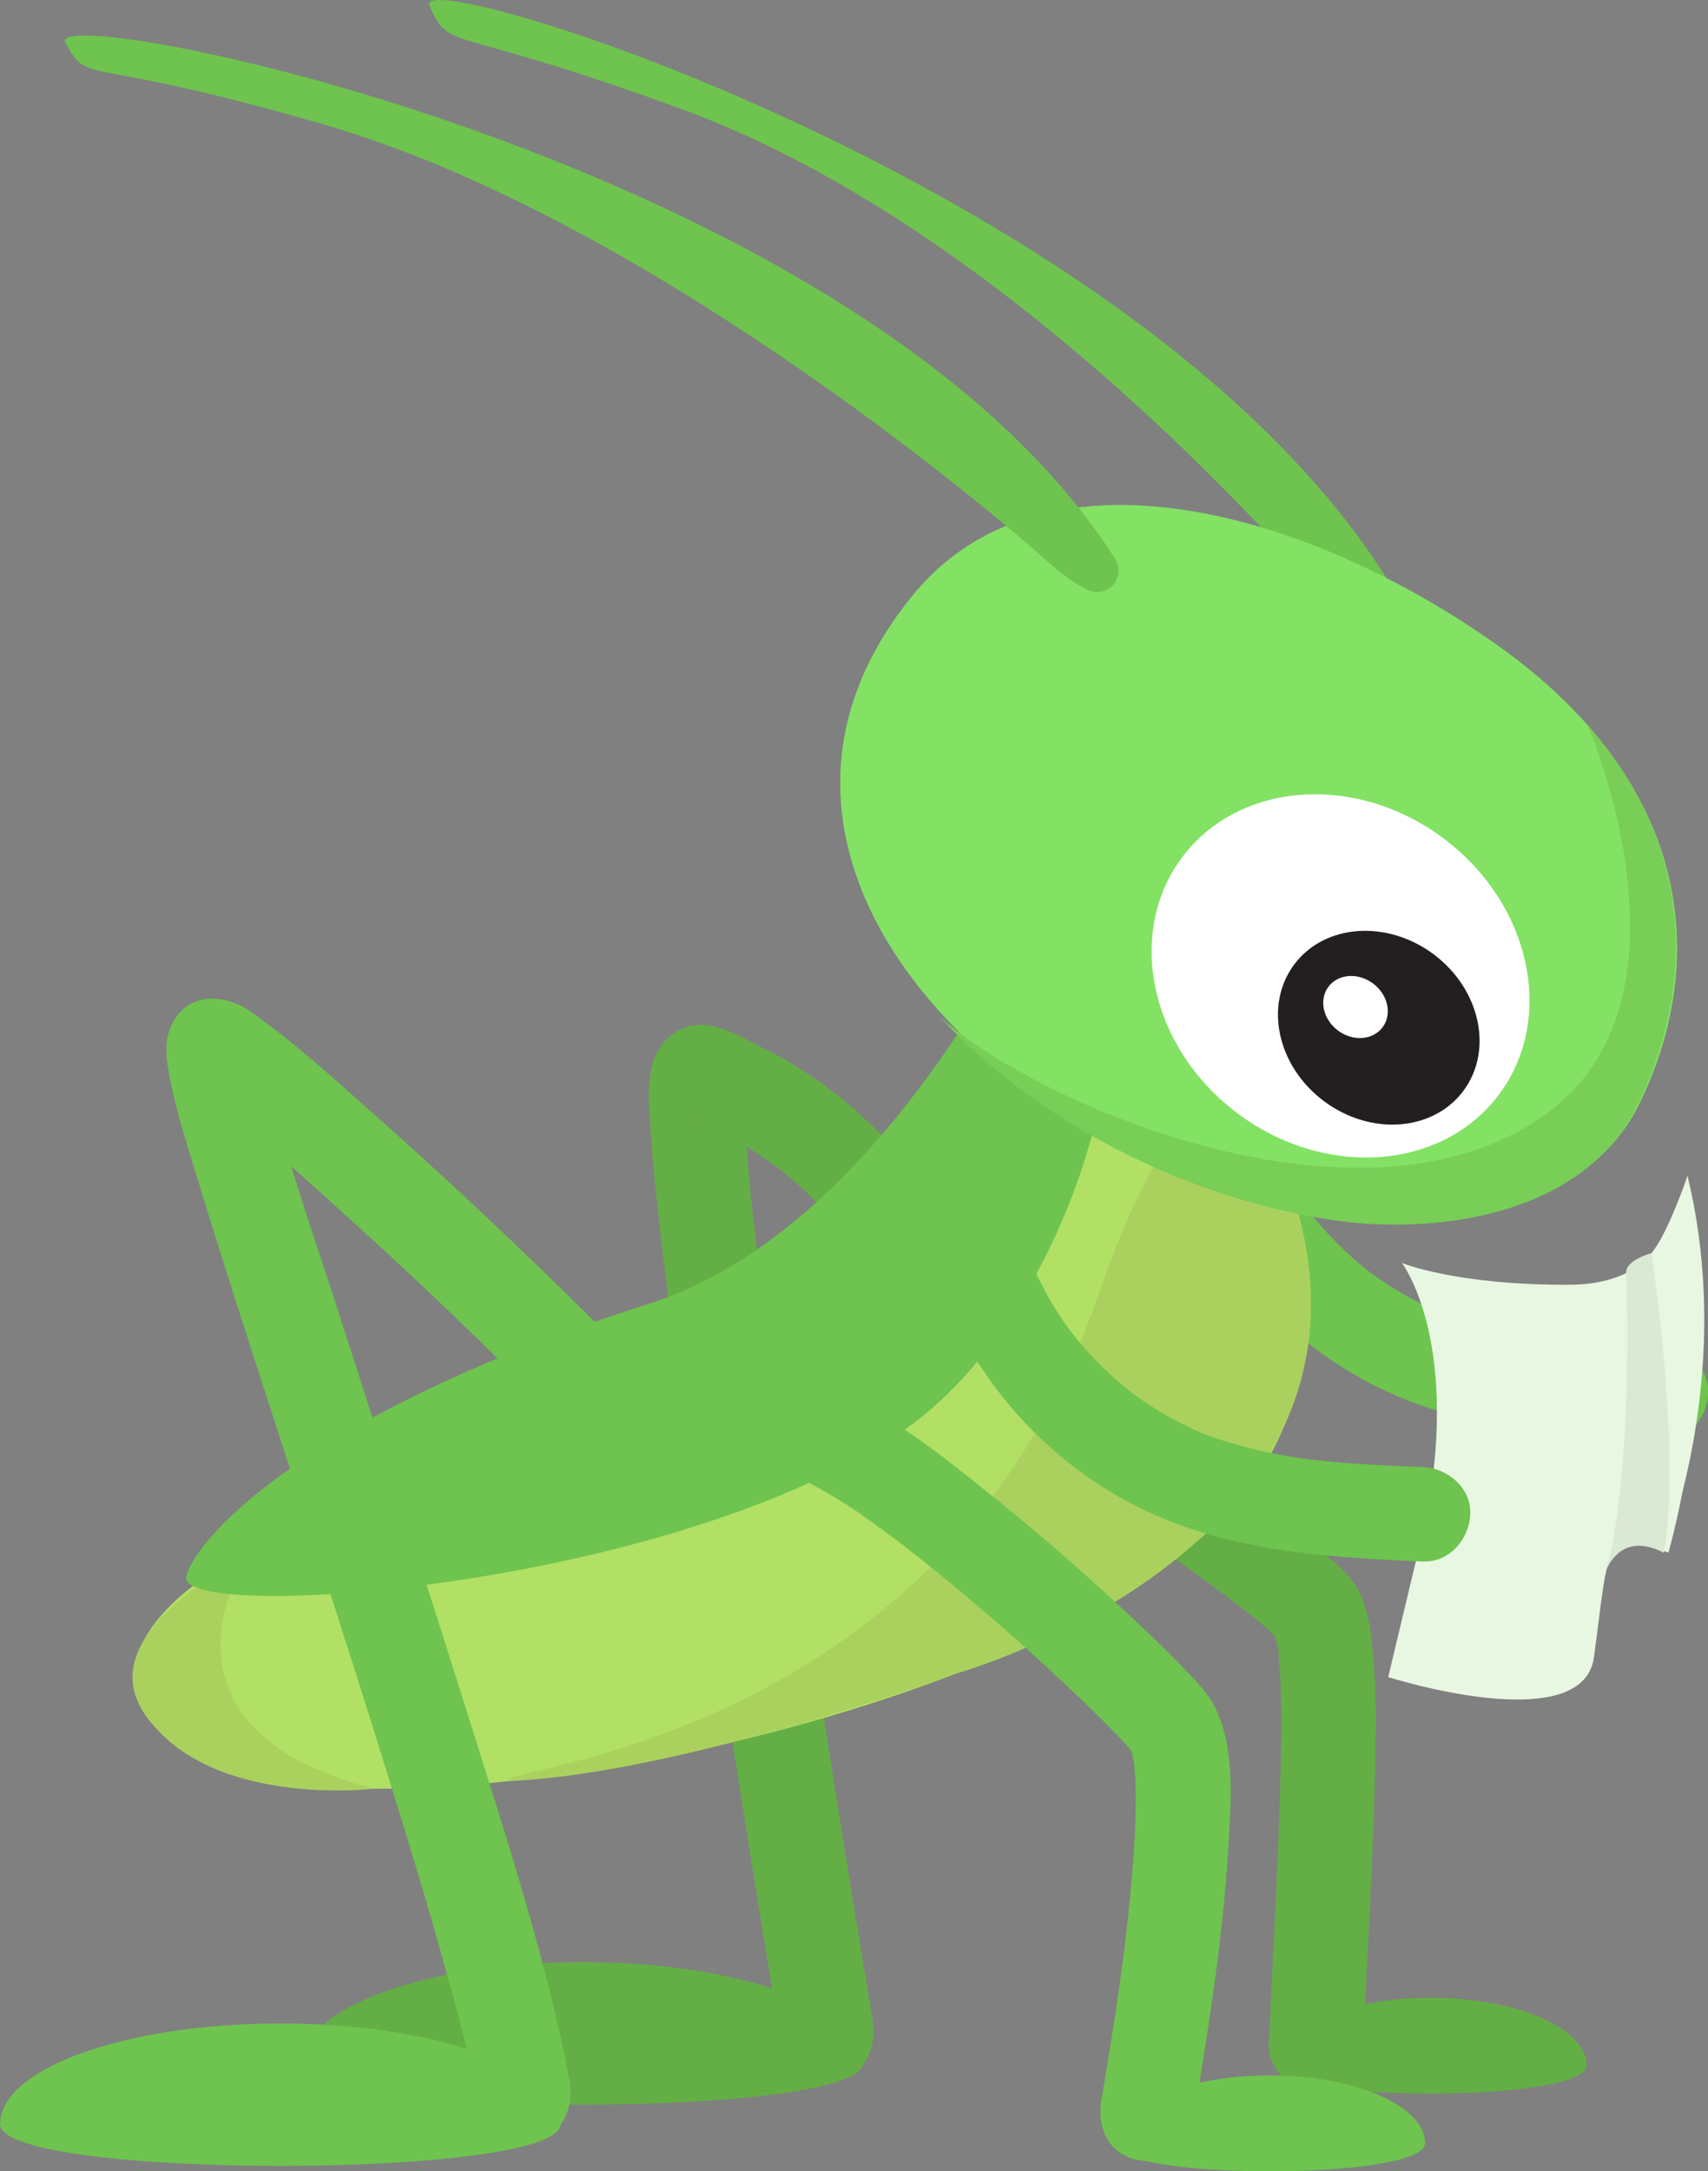 <svg width="85" height="108" viewBox="0 0 85 108" fill="none" xmlns="http://www.w3.org/2000/svg">
<rect x="0" y="0" width="85" height="108" fill="#808080" stroke="none"/>
<g clip-path="url(#clip0_2_3)">
<path d="M42.956 102.604C42.956 105.375 15.067 105.375 15.067 102.604C15.067 99.833 21.309 97.595 29.011 97.595C36.713 97.595 42.956 99.83 42.956 102.604Z" fill="#64AF45"/>
<path d="M47.318 65.651C50.064 66.6 52.617 68.121 55.072 69.649C57.719 71.296 60.298 73.057 62.809 74.906C63.849 75.673 64.88 76.453 65.88 77.271C66.483 77.763 67.106 78.265 67.512 78.943C68.108 79.936 68.227 81.188 68.335 82.309C68.451 83.728 68.49 85.152 68.454 86.576C68.399 91.602 68.069 96.626 67.84 101.646C67.784 102.872 66.799 104.054 65.492 103.994C64.268 103.939 63.083 102.961 63.144 101.646C63.348 97.197 63.614 92.748 63.725 88.296C63.766 86.743 63.791 85.189 63.725 83.636C63.703 83.106 63.647 82.578 63.611 82.049C63.578 81.57 63.716 82.642 63.633 82.19C63.612 82.082 63.598 81.972 63.576 81.864C63.536 81.645 63.467 81.437 63.42 81.221C63.313 80.735 63.752 81.789 63.456 81.313C63.224 80.941 63.965 81.806 63.612 81.515C63.393 81.337 63.196 81.124 62.986 80.939C62.657 80.659 62.321 80.388 61.981 80.12C61.883 80.042 61.784 79.954 61.679 79.884C62.189 80.225 61.951 80.094 61.836 80.003L61.02 79.385C58.672 77.628 56.26 75.958 53.785 74.375C52.359 73.464 50.914 72.583 49.431 71.767C48.761 71.399 48.085 71.044 47.397 70.717C47.264 70.654 47.129 70.592 46.993 70.531C46.803 70.445 46.334 70.106 46.911 70.488C46.683 70.332 46.341 70.264 46.083 70.175C44.886 69.762 44.092 68.566 44.444 67.287C44.757 66.122 46.129 65.23 47.332 65.647L47.318 65.651Z" fill="#64AF45"/>
<path d="M42.592 61.982C41.508 60.611 40.28 59.36 38.928 58.252C38.876 58.208 38.572 57.973 38.881 58.209C38.74 58.101 38.597 57.998 38.455 57.896C38.211 57.72 37.962 57.549 37.71 57.384C37.174 57.031 36.62 56.705 36.049 56.406C35.636 56.188 35.215 55.986 34.787 55.795C34.675 55.745 34.106 55.515 34.548 55.689C34.989 55.863 34.383 55.661 34.308 55.592C34.797 56.041 36.088 55.403 36.486 55.007C36.783 54.712 36.874 54.51 37.026 54.078C36.88 54.492 37.037 54.207 37.037 53.82C37.037 56.31 37.275 58.77 37.561 61.246C37.666 62.199 37.781 63.152 37.907 64.105C37.971 64.617 38.039 65.128 38.104 65.642C38.139 65.905 38.175 66.169 38.209 66.432L38.252 66.753C38.266 66.861 38.28 66.969 38.295 67.076C38.252 66.75 38.241 66.678 38.266 66.86C38.579 69.179 38.904 71.495 39.242 73.81C39.943 78.611 40.673 83.411 41.434 88.212C42.082 92.313 42.748 96.412 43.433 100.51C43.636 101.716 43.12 103.097 41.792 103.398C40.658 103.656 39.131 103.053 38.904 101.757C37.423 92.964 36.039 84.154 34.75 75.327C34.061 70.598 33.391 65.863 32.846 61.113C32.66 59.495 32.485 57.874 32.377 56.248C32.306 55.205 32.19 54.047 32.447 53.019C32.73 51.877 33.649 50.983 34.878 50.972C35.938 50.972 37.082 51.683 38.009 52.145C41.486 53.875 44.297 56.558 46.642 59.615C47.415 60.622 46.799 62.243 45.8 62.827C44.59 63.535 43.361 62.993 42.588 61.985L42.592 61.982Z" fill="#64AF45"/>
<path d="M63.387 57.305C64.242 59.094 65.079 60.316 66.317 61.603C66.646 61.946 66.99 62.276 67.346 62.593C67.502 62.724 67.645 62.854 67.796 62.981C67.82 62.999 68.366 63.425 68.069 63.201C68.832 63.772 69.641 64.281 70.486 64.721C70.695 64.832 70.907 64.936 71.124 65.034C71.193 65.067 71.798 65.332 71.438 65.182C71.907 65.377 72.392 65.545 72.878 65.697C73.929 66.022 75.001 66.273 76.087 66.448C78.072 66.778 80.481 66.872 82.661 66.963C83.887 67.015 85.067 68.007 85.009 69.311C84.955 70.54 83.975 71.714 82.661 71.659C77.688 71.453 72.613 71.127 68.121 68.773C64.3 66.75 61.225 63.561 59.343 59.67C58.797 58.527 59.03 57.136 60.186 56.458C61.211 55.858 62.847 56.145 63.398 57.3L63.387 57.305Z" fill="#6EC44E"/>
<path d="M83.979 58.49C83.979 58.49 83.823 63.874 78.131 63.903C72.439 63.931 69.766 62.818 69.766 62.818C69.766 62.818 72.633 66.534 71.018 75.327L69.085 83.418C69.085 83.418 78.77 86.495 79.324 82.428C80.107 76.731 79.728 76.107 83.029 77.224C83.034 77.224 85.787 67.916 83.979 58.49Z" fill="#E8F7E2"/>
<path d="M70.79 32.036L67.994 32.158C67.994 32.158 52.191 12.149 34.013 5.462C22.174 1.107 22.429 2.644 21.37 0.282C20.312 -2.08 60.86 10.573 70.79 32.036Z" fill="#6EC44E"/>
<path d="M58.386 45.713C58.386 45.713 70.395 62.956 62.206 73.929C54.018 84.903 20.992 91.663 11.158 87.941C1.324 84.219 9.896 77.196 14.797 76.575C22.538 75.595 56.363 57.09 58.386 45.713Z" fill="#B1E065"/>
<path d="M12.299 77.433C12.299 77.433 6.701 85.922 18.592 88.969C18.592 88.969 10.225 89.981 7.113 85.103C4.552 81.086 12.299 77.433 12.299 77.433Z" fill="#AAD15E"/>
<path d="M54.63 64.501C46.869 87.011 23.949 87.927 25.381 88.588C33.953 88.209 47.597 83.237 47.597 83.237C47.597 83.237 69.09 77.224 64.634 60.382C62.888 53.778 59.339 50.846 54.63 64.501Z" fill="#AAD15E"/>
<path d="M52.349 42.933C52.349 42.933 44.723 60.935 32.245 64.867C15.624 70.108 9.807 76.384 9.275 78.387C8.66 80.706 32.547 79.198 44.485 71.481C54.66 64.903 58.575 45.249 52.349 42.933Z" fill="#6EC44E"/>
<path d="M74.399 32.005C84.537 39.135 84.934 48.144 81.556 54.955C78.831 60.454 71.344 61.325 66.372 60.562C50.227 58.083 34.485 42.873 45.477 29.544C51.787 21.889 64.592 25.117 74.399 32.005Z" fill="#83E264"/>
<path d="M77.145 55.257C84.815 49.442 79.037 36.125 79.023 36.092C84.566 42.371 84.198 49.503 81.437 55.071C78.712 60.568 71.223 61.439 66.253 60.676C58.821 59.535 51.473 55.694 46.78 50.581C51.83 55.113 68.23 62.016 77.145 55.257Z" fill="#78CE57"/>
<path d="M61.604 55.389C57.245 52.137 56 46.435 58.823 42.652C61.645 38.87 67.466 38.44 71.825 41.692C76.183 44.944 77.428 50.647 74.606 54.429C71.783 58.212 65.962 58.642 61.604 55.389Z" fill="white"/>
<path d="M65.888 54.772C63.563 53.037 62.899 49.994 64.405 47.976C65.911 45.957 69.017 45.728 71.343 47.463C73.668 49.198 74.332 52.241 72.826 54.259C71.32 56.278 68.214 56.508 65.888 54.772Z" fill="#231F20"/>
<path d="M66.585 51.259C65.84 50.703 65.627 49.728 66.109 49.082C66.592 48.435 67.587 48.362 68.332 48.918C69.076 49.474 69.289 50.448 68.807 51.095C68.325 51.741 67.33 51.815 66.585 51.259Z" fill="white"/>
<path d="M51.554 63.313C52.409 65.102 53.246 66.324 54.484 67.611C54.813 67.954 55.158 68.284 55.513 68.6C55.669 68.732 55.812 68.862 55.964 68.989C55.987 69.007 56.534 69.433 56.236 69.209C56.998 69.78 57.804 70.288 58.647 70.729C58.858 70.841 59.071 70.945 59.285 71.043C59.354 71.075 59.959 71.34 59.599 71.19C60.068 71.385 60.553 71.553 61.039 71.705C62.09 72.03 63.162 72.281 64.248 72.456C66.233 72.786 68.642 72.88 70.822 72.971C72.048 73.023 73.228 74.015 73.17 75.319C73.116 76.548 72.136 77.722 70.822 77.667C65.849 77.461 60.774 77.135 56.282 74.781C52.461 72.758 49.386 69.569 47.505 65.678C46.958 64.535 47.191 63.144 48.347 62.466C49.372 61.866 51.008 62.153 51.559 63.308L51.554 63.313Z" fill="#6EC44E"/>
<path d="M55.544 28.874C55.478 29 55.388 29.112 55.278 29.203C55.169 29.293 55.042 29.361 54.906 29.403C54.769 29.444 54.626 29.458 54.484 29.443C54.343 29.428 54.206 29.385 54.081 29.317L53.869 29.199C53.349 28.915 52.863 28.572 52.421 28.176C48.965 25.076 31.929 10.8 16.195 6.216C3.748 2.592 4.552 4.358 3.251 2.129C1.95 -0.1 42.893 7.929 55.497 27.802C55.598 27.961 55.655 28.143 55.663 28.331C55.672 28.52 55.631 28.706 55.544 28.874Z" fill="#6EC44E"/>
<path d="M31.508 74.907C31.367 74.706 31.215 74.515 31.074 74.313C31.074 74.322 31.438 74.767 31.106 74.358L30.774 73.948C30.351 73.438 29.916 72.938 29.473 72.447C28.344 71.194 27.17 69.98 25.982 68.784C23.294 66.08 20.521 63.461 17.701 60.899C15.474 58.871 13.226 56.854 10.881 54.958C10.699 54.811 10.515 54.667 10.332 54.52C9.973 54.233 10.832 54.892 10.488 54.639L10.231 54.448C10.037 54.305 9.788 54.191 9.605 54.036C10.465 54.778 12.086 54.063 12.665 53.197C12.86 52.906 12.944 52.311 12.957 52.181C12.955 52.252 12.96 52.322 12.969 52.392C12.988 52.674 12.828 51.599 12.935 52.114C13.832 56.467 15.383 60.723 16.742 64.95C18.933 71.755 21.166 78.542 23.305 85.363C25.052 90.928 26.892 96.53 28.099 102.244C28.191 102.682 28.277 103.122 28.352 103.564C28.557 104.769 28.039 106.15 26.712 106.452C25.574 106.71 24.05 106.106 23.823 104.811C23.429 102.496 22.804 100.218 22.177 97.958C21.289 94.755 20.322 91.576 19.336 88.409C17.144 81.337 14.823 74.302 12.55 67.253C11.631 64.402 10.715 61.551 9.845 58.685C9.327 56.976 8.749 55.241 8.426 53.483C8.254 52.552 8.145 51.713 8.61 50.836C9.419 49.312 11.263 49.454 12.47 50.309C14.68 51.874 16.709 53.732 18.731 55.528C21.634 58.105 24.477 60.746 27.261 63.453C29.68 65.802 32.114 68.2 34.246 70.822C34.701 71.382 35.149 71.954 35.562 72.544C36.287 73.585 35.753 75.152 34.72 75.756C33.551 76.44 32.234 75.958 31.508 74.914V74.907Z" fill="#6EC44E"/>
<path d="M42.398 69.584C44.995 70.852 47.321 72.755 49.558 74.555C51.986 76.51 54.334 78.572 56.602 80.712C57.421 81.485 58.235 82.268 59.012 83.085C59.527 83.627 60.107 84.204 60.446 84.876C61.455 86.884 61.274 89.458 61.148 91.634C60.874 96.369 60.117 101.087 59.333 105.76C59.123 107.012 57.576 107.71 56.444 107.399C55.117 107.034 54.593 105.766 54.804 104.511C55.508 100.317 56.056 96.897 56.379 92.726C56.49 91.448 56.535 90.164 56.513 88.88C56.501 88.447 56.462 88.019 56.43 87.587C56.399 87.155 56.551 88.213 56.46 87.816C56.44 87.727 56.43 87.634 56.413 87.545C56.376 87.36 56.318 87.182 56.275 86.999C56.141 86.433 56.516 87.528 56.336 87.138C56.305 87.071 56.191 86.967 56.18 86.898C56.21 87.086 56.649 87.465 56.314 87.088C56.184 86.945 56.059 86.8 55.928 86.657C55.245 85.92 54.519 85.217 53.797 84.522C51.679 82.493 49.487 80.545 47.223 78.677C46.528 78.104 45.825 77.54 45.114 76.985C45.56 77.334 45.066 76.947 44.997 76.895C44.803 76.747 44.608 76.6 44.411 76.454C44.126 76.245 43.84 76.037 43.552 75.828C42.441 75.001 41.264 74.268 40.031 73.636C38.892 73.079 38.583 71.459 39.189 70.423C39.869 69.261 41.257 69.023 42.401 69.58L42.398 69.584Z" fill="#6EC44E"/>
<path d="M78.961 102.737C78.961 104.597 63.479 104.597 63.479 102.737C63.479 100.877 66.945 99.368 71.22 99.368C75.495 99.368 78.961 100.882 78.961 102.737Z" fill="#64AF45"/>
<path d="M70.918 106.605C70.918 108.465 55.436 108.465 55.436 106.605C55.436 104.746 58.902 103.23 63.177 103.23C67.452 103.23 70.918 104.744 70.918 106.605Z" fill="#6EC44E"/>
<path d="M27.889 105.655C27.889 108.424 0.002 108.424 0.002 105.655C0.002 102.886 6.244 100.646 13.944 100.646C21.645 100.646 27.889 102.884 27.889 105.655Z" fill="#6EC44E"/>
<path d="M80.925 63.313C80.925 63.313 81.346 72.772 79.947 78.084C79.947 78.084 80.633 76.107 82.791 77.229C85.568 67.498 83.979 58.494 83.979 58.494C83.979 58.494 83.137 62.384 80.925 63.313Z" fill="#DBE8D4"/>
<path d="M82.19 62.33C82.19 62.33 83.724 72.581 82.791 77.224C84.142 73.614 85.872 66.224 83.979 58.49C83.979 58.49 83.021 61.325 82.19 62.33Z" fill="#E8F7E2"/>
<path d="M82.19 62.33C82.19 62.33 80.903 62.663 80.925 63.308H81.775L82.19 62.33Z" fill="#DBE8D4"/>
</g>
<defs>
<clipPath id="clip0_2_3">
<rect width="85" height="108" fill="white" transform="matrix(-1 0 0 1 85 0)"/>
</clipPath>
</defs>
</svg>
